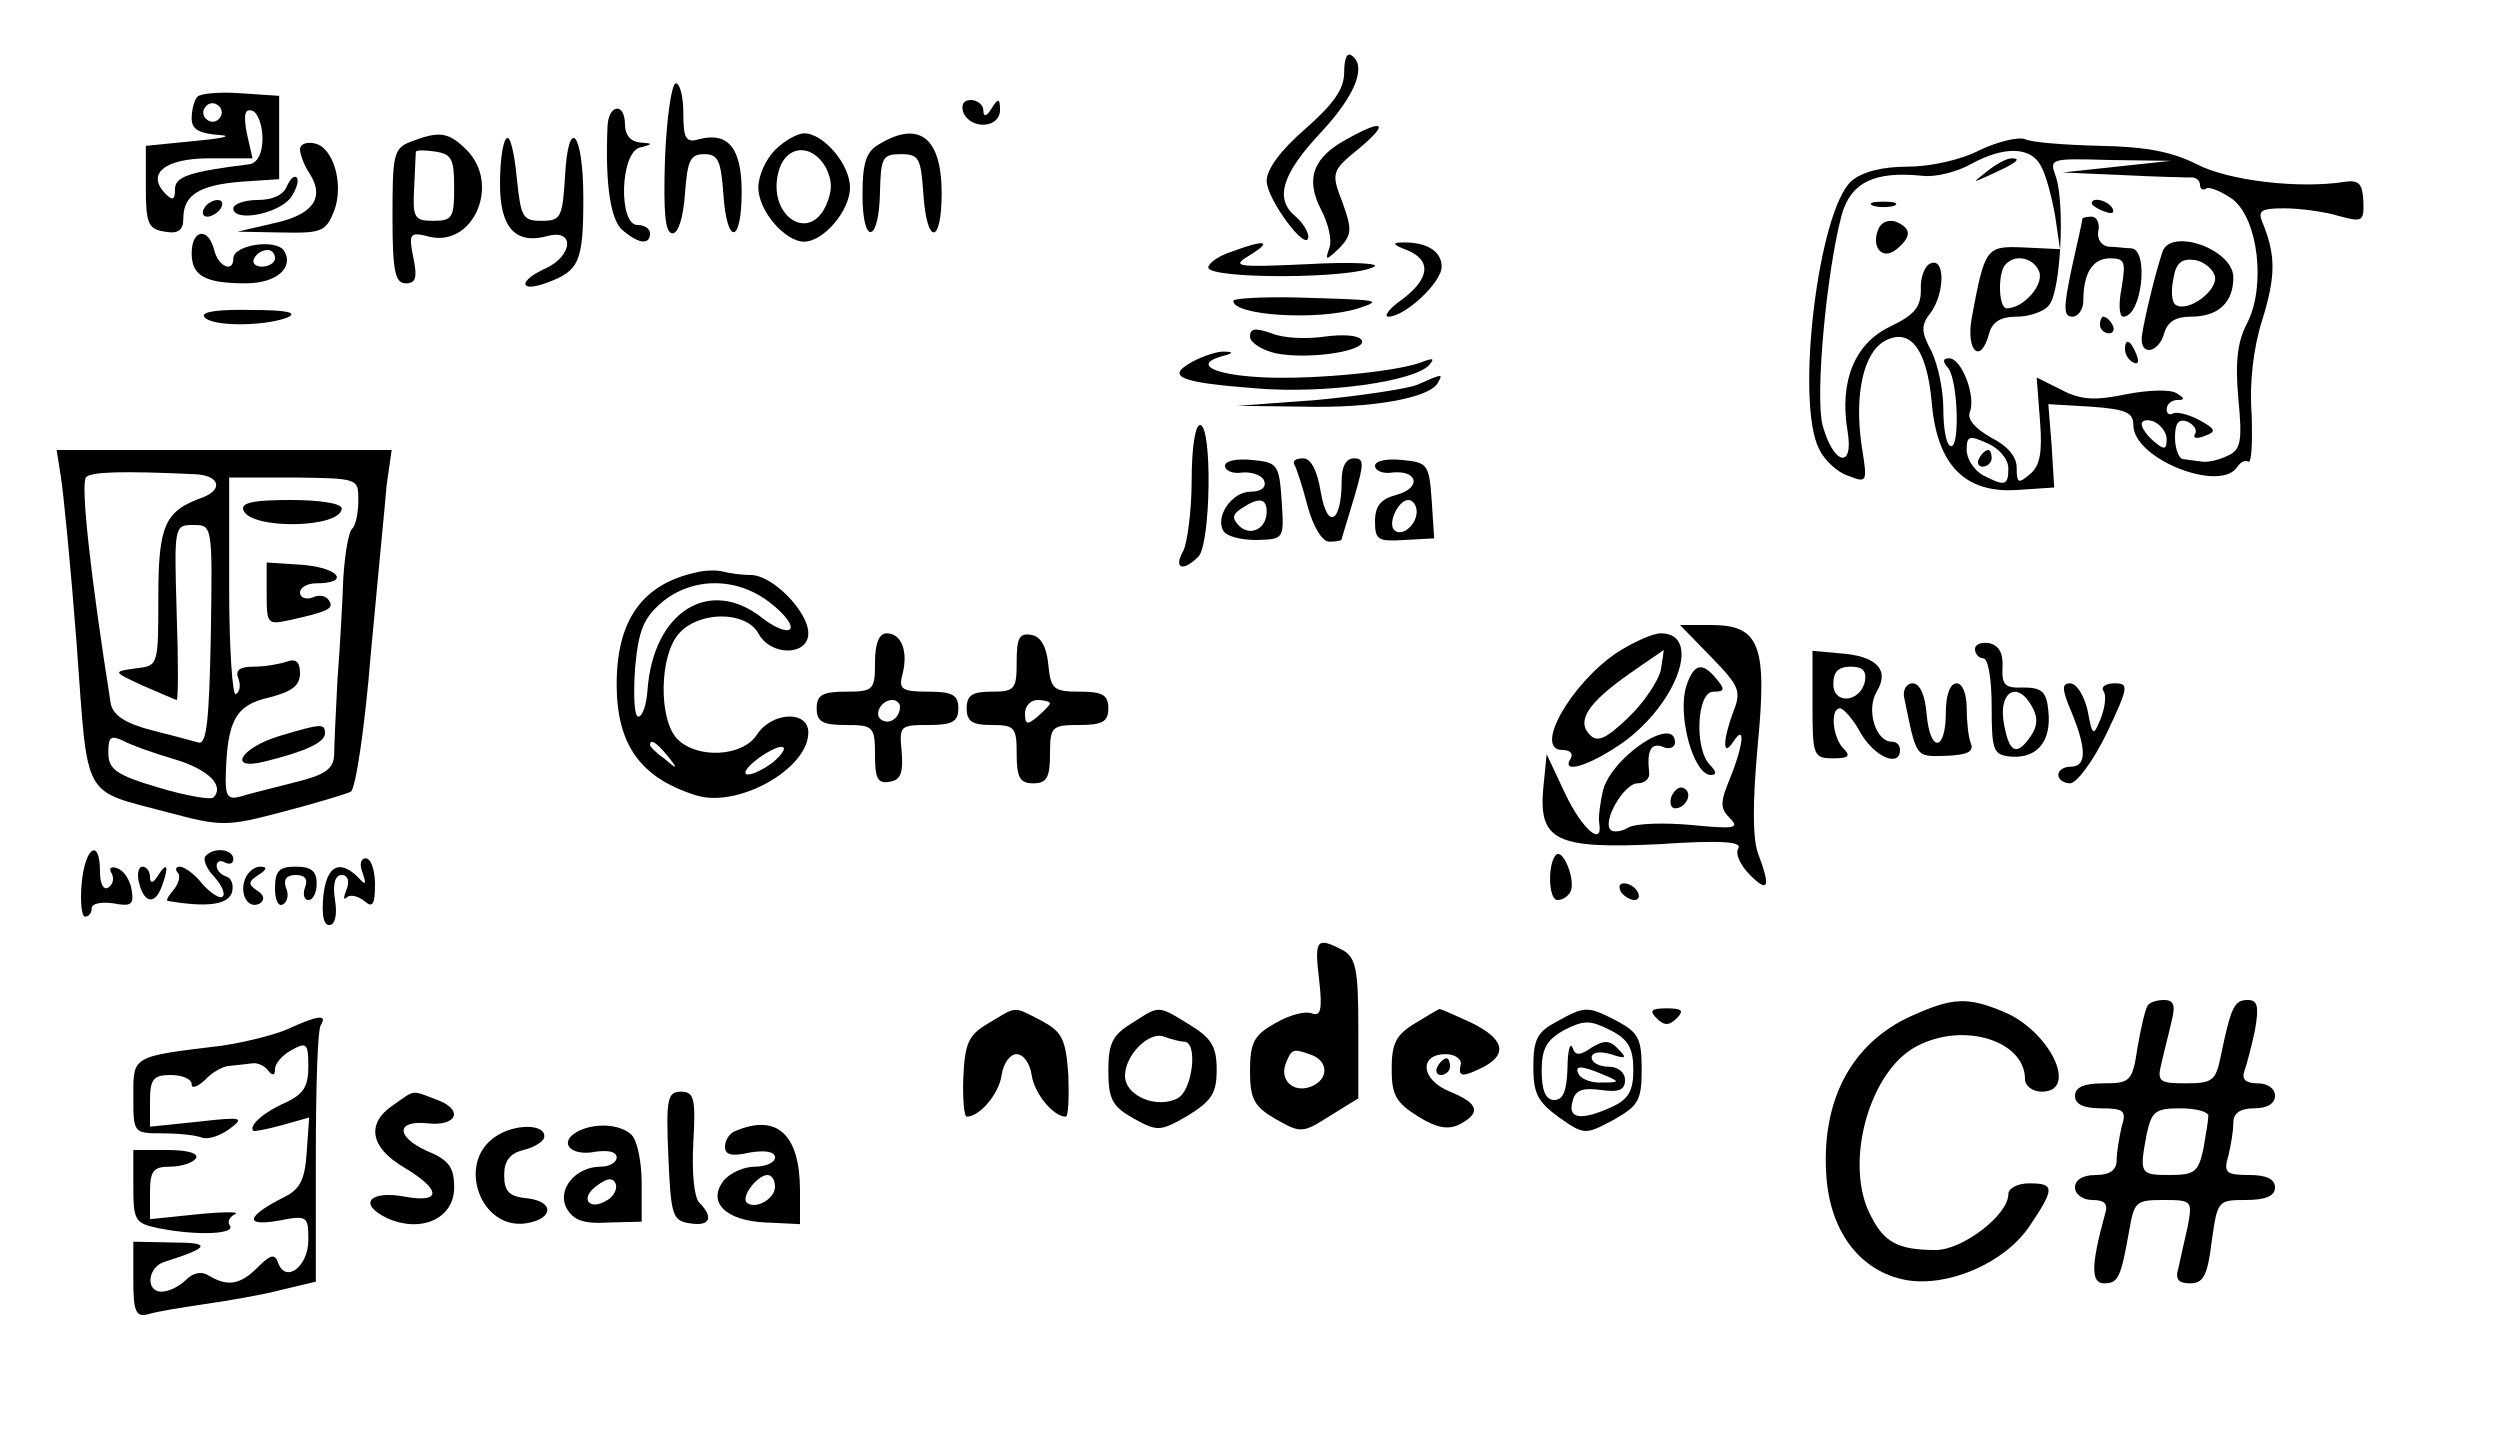 <?xml version="1.0" standalone="no"?>
<!DOCTYPE svg PUBLIC "-//W3C//DTD SVG 20010904//EN"
 "http://www.w3.org/TR/2001/REC-SVG-20010904/DTD/svg10.dtd">
<svg version="1.0" xmlns="http://www.w3.org/2000/svg"
 width="300pt" height="172pt" viewBox="0 0 300 172"
 preserveAspectRatio="xMidYMid meet">
<g transform="translate(0,172) scale(0.1,-0.1)"
fill="#000000" stroke="none">
<path d="M1613 1633 c0 -20 -13 -38 -47 -68 -29 -25 -46 -48 -46 -62 0 -22 49
-88 50 -67 0 6 -7 17 -15 24 -26 21 -17 51 30 101 42 45 56 81 36 93 -5 3 -8
-6 -8 -21z"/>
<path d="M798 1530 c-2 -65 0 -90 9 -90 7 0 13 19 15 48 3 39 6 47 23 47 17 0
20 -8 23 -47 4 -63 22 -62 22 2 0 52 -16 72 -51 63 -16 -5 -19 1 -19 31 0 20
-4 36 -9 36 -5 0 -11 -41 -13 -90z"/>
<path d="M237 1604 c-4 -4 -7 -16 -7 -26 0 -13 8 -18 33 -20 17 -1 5 -4 -28
-7 l-60 -6 0 -50 c0 -44 3 -50 23 -53 16 -3 22 2 22 16 0 28 19 40 70 44 l45
3 0 50 0 50 -45 3 c-25 2 -49 0 -53 -4z m27 -25 c-3 -5 -10 -7 -15 -3 -5 3 -7
10 -3 15 3 5 10 7 15 3 5 -3 7 -10 3 -15z m51 -25 c0 -18 -6 -29 -15 -31 -73
-9 -90 -15 -90 -30 0 -13 -3 -14 -11 -6 -24 24 -2 43 52 43 l52 0 -7 31 c-4
22 -2 29 7 26 6 -2 12 -17 12 -33z"/>
<path d="M1156 1585 c9 -21 44 -19 44 3 0 14 -2 15 -10 2 -6 -10 -10 -11 -10
-2 0 6 -7 12 -15 12 -9 0 -12 -6 -9 -15z"/>
<path d="M729 1568 c-3 -71 4 -114 19 -125 19 -16 32 -17 32 -3 0 6 -7 10 -15
10 -23 0 -21 87 3 93 16 4 16 5 0 6 -11 1 -18 9 -18 21 0 28 -20 25 -21 -2z"/>
<path d="M1618 1554 c-42 -22 -52 -48 -33 -85 9 -17 14 -38 10 -47 -5 -15 -4
-15 12 0 15 16 16 22 4 55 -14 36 -13 38 20 65 36 30 30 36 -13 12z"/>
<path d="M493 1550 c-21 -8 -22 -16 -22 -90 0 -65 3 -80 16 -80 12 0 14 7 9
31 -6 29 -4 31 19 25 53 -13 86 63 45 104 -22 22 -33 23 -67 10z m52 -55 c0
-36 -2 -40 -25 -40 -23 0 -25 4 -23 40 1 22 2 41 2 43 1 2 11 2 24 0 19 -3 22
-9 22 -43z"/>
<path d="M608 1554 c-5 -4 -8 -29 -8 -55 0 -53 19 -73 58 -62 32 8 29 -24 -3
-39 -34 -15 -32 -30 2 -17 38 14 43 25 43 101 0 80 -18 101 -22 26 -3 -49 -5
-53 -28 -53 -23 0 -25 4 -30 53 -3 30 -8 50 -12 46z"/>
<path d="M930 1540 c-11 -11 -20 -31 -20 -45 0 -28 32 -65 55 -65 23 0 55 37
55 65 0 28 -32 65 -55 65 -8 0 -24 -9 -35 -20z m61 -21 c8 -16 8 -28 0 -46
-21 -45 -70 -11 -57 40 8 33 40 36 57 6z"/>
<path d="M1055 1547 c-16 -9 -20 -23 -20 -61 0 -62 20 -58 21 4 1 41 3 45 25
45 22 0 24 -5 27 -47 4 -63 22 -62 22 0 0 67 -27 88 -75 59z"/>
<path d="M2376 1540 c-23 -12 -60 -20 -87 -20 -30 0 -54 -6 -67 -17 -40 -35
-68 -266 -39 -322 6 -13 22 -28 35 -32 23 -9 23 -8 16 36 -9 61 2 112 28 126
30 16 50 -9 56 -73 6 -75 39 -110 102 -106 l45 3 -3 50 -4 50 51 -3 c42 -3 51
-7 51 -22 0 -41 105 -82 125 -50 4 6 9 8 13 6 4 -2 5 23 4 56 -3 38 2 81 13
115 16 52 16 77 0 116 -6 14 -2 17 26 17 19 0 48 -4 65 -9 29 -8 31 -7 30 18
-1 20 -5 25 -21 23 -55 -9 -141 1 -179 21 -30 15 -61 21 -116 22 -41 1 -82 4
-90 8 -8 3 -33 -3 -54 -13z m73 -19 c6 -10 13 -37 17 -59 l6 -41 -42 2 c-47 2
-48 1 -64 -85 -7 -40 11 -56 21 -18 4 14 14 20 33 20 15 0 33 6 39 14 14 17
19 122 8 154 -8 22 -7 22 65 20 l73 -1 -65 -7 -65 -7 70 -3 c39 -2 76 -3 83
-3 6 1 12 -3 12 -9 0 -5 4 -7 8 -4 4 2 18 -4 31 -13 31 -24 40 -104 18 -148
-12 -22 -15 -47 -11 -91 5 -52 3 -62 -13 -69 -10 -5 -24 -8 -30 -7 -7 1 -17 2
-23 3 -5 0 -10 12 -10 26 0 17 4 23 15 19 8 -4 12 -10 9 -15 -3 -5 2 -6 12 -2
14 5 13 8 -7 19 -13 7 -27 10 -31 8 -5 -3 -8 0 -8 5 0 6 6 11 13 11 9 0 9 2
-1 8 -7 5 -34 4 -60 -1 -38 -8 -55 -7 -78 5 l-30 15 4 -52 c3 -38 0 -54 -12
-64 -14 -12 -16 -11 -16 8 0 13 -11 26 -31 36 -19 11 -29 22 -25 31 7 19 -10
64 -25 64 -8 0 -8 -4 -1 -12 12 -16 14 -101 2 -93 -5 3 -8 23 -8 44 0 22 -6
52 -14 69 -13 24 -13 32 -1 47 17 24 17 66 0 59 -7 -2 -13 -17 -12 -32 0 -21
-8 -30 -37 -44 -42 -20 -61 -65 -51 -125 8 -47 -17 -41 -30 7 -9 36 5 185 23
252 11 39 39 53 97 47 16 -2 42 5 58 14 40 22 72 21 84 -2z m-2 -127 c6 -16
-19 -44 -39 -44 -10 0 -11 44 -1 53 12 13 34 7 40 -9z m153 -201 c0 -13 -3
-13 -15 -3 -8 7 -15 16 -15 21 0 5 7 6 15 3 8 -4 15 -13 15 -21z m-190 -35 c0
-21 -4 -22 -31 -8 -10 6 -19 19 -19 30 0 17 3 18 25 8 14 -6 25 -19 25 -30z"/>
<path d="M2384 1514 c-18 -14 -18 -14 6 -3 31 14 36 19 24 19 -6 0 -19 -7 -30
-16z"/>
<path d="M2248 1473 c6 -2 18 -2 25 0 6 3 1 5 -13 5 -14 0 -19 -2 -12 -5z"/>
<path d="M2510 1476 c0 -2 7 -7 16 -10 8 -3 12 -2 9 4 -6 10 -25 14 -25 6z"/>
<path d="M2254 1445 c-9 -22 5 -38 22 -24 18 15 18 25 -1 33 -9 3 -18 -1 -21
-9z"/>
<path d="M2499 1458 c0 -2 -6 -29 -13 -60 -10 -48 -10 -58 1 -58 7 0 13 9 13
19 0 33 11 51 32 51 18 0 19 -4 14 -35 -4 -20 -3 -35 2 -35 22 0 31 79 10 82
-7 0 -20 2 -28 2 -8 1 -14 9 -12 19 2 9 -2 17 -8 17 -5 0 -10 -1 -11 -2z"/>
<path d="M2595 1418 c-10 -30 -25 -94 -25 -105 0 -21 21 -15 27 7 4 14 14 20
32 20 33 0 51 17 51 47 0 34 -75 60 -85 31z m63 -30 c3 -17 -32 -43 -47 -34
-5 3 -6 17 -3 31 3 20 10 25 26 23 11 -2 22 -11 24 -20z"/>
<path d="M2520 1330 c0 -5 5 -10 11 -10 5 0 7 5 4 10 -3 6 -8 10 -11 10 -2 0
-4 -4 -4 -10z"/>
<path d="M2550 1301 c0 -6 4 -13 10 -16 6 -3 7 1 4 9 -7 18 -14 21 -14 7z"/>
<path d="M2375 1170 c-3 -5 -1 -10 4 -10 6 0 11 5 11 10 0 6 -2 10 -4 10 -3 0
-8 -4 -11 -10z"/>
<path d="M360 1541 c0 -6 5 -20 12 -30 18 -29 3 -49 -44 -59 l-43 -10 53 -1
c48 -1 53 1 63 26 12 32 -1 77 -24 81 -9 2 -17 -1 -17 -7z"/>
<path d="M344 1496 c-4 -10 -17 -16 -35 -16 -16 0 -29 -5 -29 -10 0 -17 54 -7
69 13 7 10 10 21 7 24 -3 3 -8 -2 -12 -11z"/>
<path d="M245 1470 c-3 -5 -2 -10 4 -10 5 0 13 5 16 10 3 6 2 10 -4 10 -5 0
-13 -4 -16 -10z"/>
<path d="M230 1416 c0 -27 16 -36 65 -36 37 0 58 19 46 39 -10 15 -61 7 -61
-9 0 -18 -18 -10 -23 10 -7 28 -27 25 -27 -4z m100 -6 c0 -5 -7 -10 -16 -10
-8 0 -12 5 -9 10 3 6 10 10 16 10 5 0 9 -4 9 -10z"/>
<path d="M1478 1418 c-16 -5 -28 -14 -28 -19 0 -14 173 -14 199 1 8 4 -28 6
-80 3 -87 -4 -92 -3 -69 11 28 17 18 19 -22 4z"/>
<path d="M1688 1420 c30 -12 28 -34 -5 -59 -16 -11 -23 -21 -17 -21 20 0 64
41 64 60 0 19 -19 30 -48 29 -12 0 -10 -3 6 -9z"/>
<path d="M1480 1359 c0 -18 103 -24 150 -9 30 10 27 10 -73 13 -42 1 -77 -1
-77 -4z"/>
<path d="M245 1340 c7 -12 71 -12 100 -1 13 6 -1 9 -43 9 -39 1 -61 -2 -57 -8z"/>
<path d="M1500 1316 c0 -7 14 -16 31 -20 40 -8 111 3 103 16 -4 6 -23 7 -45 4
-21 -3 -49 -2 -63 4 -20 7 -26 6 -26 -4z"/>
<path d="M1431 1286 c-33 -18 -16 -25 76 -32 82 -7 190 8 208 28 7 8 5 9 -10
3 -33 -12 -144 -22 -202 -17 -52 4 -69 16 -35 25 12 3 12 5 2 5 -8 1 -26 -5
-39 -12z"/>
<path d="M1700 1258 c-14 -5 -68 -13 -120 -18 l-95 -7 80 -1 c80 -2 149 10
160 28 7 12 7 12 -25 -2z"/>
<path d="M1430 1144 c0 -36 -5 -74 -10 -85 -12 -21 -1 -26 18 -7 15 15 17 158
2 158 -6 0 -10 -29 -10 -66z"/>
<path d="M73 1148 c3 -18 12 -109 19 -201 14 -190 5 -174 110 -202 64 -17 70
-17 138 1 38 10 75 21 81 24 6 4 17 79 24 166 8 87 17 178 19 202 l6 42 -201
0 -201 0 5 -32z m160 3 c30 -1 36 -18 10 -28 -45 -16 -53 -33 -53 -119 0 -83
0 -83 -27 -86 -28 -4 -28 -4 9 -21 21 -9 39 -17 40 -17 2 0 2 47 0 105 -3 104
-3 105 20 105 23 0 23 0 21 -132 -2 -103 -5 -132 -15 -129 -7 2 -33 9 -57 15
-31 8 -45 18 -48 31 -25 158 -36 262 -30 272 5 7 44 8 130 4z m197 -31 c0 -15
-3 -30 -7 -34 -5 -4 -9 -31 -11 -59 -1 -29 -4 -83 -7 -122 -2 -38 -4 -80 -4
-91 -1 -17 -11 -24 -48 -33 -27 -7 -56 -14 -65 -17 -15 -4 -18 1 -17 28 2 64
12 82 52 91 27 7 37 14 37 29 0 14 -5 18 -16 14 -9 -3 -26 -6 -40 -6 -16 0
-22 -4 -18 -14 3 -8 2 -16 -3 -19 -4 -3 -8 55 -8 127 l0 133 77 0 c78 -1 78
-1 78 -27z m-221 -311 c41 -12 61 -32 47 -46 -3 -3 -33 2 -66 12 -51 15 -60
22 -60 42 0 19 3 21 18 14 9 -5 37 -15 61 -22z"/>
<path d="M292 1108 c8 -24 118 -22 118 2 0 6 -27 10 -61 10 -44 0 -60 -3 -57
-12z"/>
<path d="M320 1007 c0 -36 1 -37 28 -31 46 10 53 14 47 23 -3 6 -12 8 -20 4
-8 -3 -15 0 -15 6 0 6 9 11 19 11 41 0 29 18 -14 22 l-45 3 0 -38z"/>
<path d="M336 837 c-47 -14 -64 -42 -19 -31 49 12 73 23 73 34 0 12 -4 12 -54
-3z"/>
<path d="M1470 1161 c0 -6 10 -10 21 -8 12 1 24 -4 26 -10 3 -8 -4 -13 -16
-13 -23 0 -43 -30 -33 -47 4 -7 22 -11 40 -11 33 1 33 1 30 47 -3 44 -5 46
-35 49 -19 2 -33 -1 -33 -7z m50 -55 c0 -21 -20 -30 -33 -17 -9 9 -8 14 3 21
21 14 30 12 30 -4z"/>
<path d="M1553 1163 c3 -5 10 -27 16 -50 7 -26 18 -43 26 -43 8 0 15 1 15 3 0
1 7 23 15 50 12 41 12 47 0 47 -10 0 -15 -10 -15 -27 0 -50 -17 -60 -25 -14
-4 26 -12 41 -21 41 -9 0 -13 -3 -11 -7z"/>
<path d="M1650 1161 c0 -6 10 -10 21 -8 31 3 35 -19 4 -27 -18 -5 -25 -13 -25
-32 0 -22 4 -24 35 -22 l36 2 -3 46 c-3 43 -5 45 -35 48 -19 2 -33 -1 -33 -7z
m50 -55 c0 -16 -18 -31 -27 -22 -8 8 5 36 17 36 5 0 10 -6 10 -14z"/>
<path d="M835 1033 c-64 -14 -95 -57 -95 -134 0 -72 28 -112 94 -133 50 -17
136 31 136 75 0 27 -44 25 -62 -3 -17 -26 -71 -29 -95 -5 -23 23 -22 101 2
127 24 27 80 27 95 0 15 -28 60 -27 60 0 0 26 -43 70 -69 70 -11 0 -25 2 -33
4 -7 2 -22 2 -33 -1z m90 -37 c17 -13 27 -27 23 -31 -4 -4 -19 2 -34 14 -63
49 -130 7 -137 -87 -1 -17 -6 -32 -11 -32 -5 0 -6 26 -4 57 4 46 10 61 32 80
37 31 91 31 131 -1z m-124 -183 c13 -16 12 -17 -3 -4 -10 7 -18 15 -18 17 0 8
8 3 21 -13z m125 -9 c-30 -21 -45 -16 -16 6 14 10 27 16 30 13 3 -2 -4 -11
-14 -19z"/>
<path d="M2053 932 c34 -35 37 -41 27 -66 -13 -35 -13 -56 0 -36 15 23 12 -5
-4 -44 -12 -29 -12 -36 0 -48 12 -12 5 -13 -46 -8 -33 3 -67 2 -76 -3 -8 -5
-18 -6 -21 -3 -11 10 16 56 32 56 9 0 15 6 14 13 -3 26 2 36 16 31 8 -4 15 -1
15 5 0 33 -74 -16 -86 -56 -4 -16 -6 -34 -5 -40 5 -30 -20 -9 -41 35 l-22 47
-4 -40 c-6 -64 15 -74 139 -68 74 5 100 3 95 -5 -4 -6 2 -20 14 -32 22 -22 25
-15 10 25 -7 18 -7 61 -1 128 12 123 3 147 -56 147 l-37 0 37 -38z"/>
<path d="M1050 925 c0 -33 -2 -35 -35 -35 -28 0 -35 -4 -35 -20 0 -16 7 -20
35 -20 33 0 35 -2 35 -36 0 -28 3 -35 18 -32 13 2 16 11 14 36 -3 31 -2 32 32
32 29 0 36 4 36 20 0 16 -7 20 -36 20 -32 0 -36 3 -31 21 7 27 -1 49 -19 49
-9 0 -14 -12 -14 -35z m30 -53 c0 -13 -12 -22 -22 -16 -10 6 -1 24 13 24 5 0
9 -4 9 -8z"/>
<path d="M1220 926 c0 -33 -2 -36 -30 -36 -23 0 -30 -4 -30 -20 0 -16 7 -20
30 -20 28 0 30 -3 30 -35 0 -28 4 -35 20 -35 16 0 20 7 20 35 0 33 2 35 35 35
28 0 35 4 35 20 0 16 -7 20 -34 20 -32 0 -35 3 -38 32 -2 22 -9 34 -20 36 -15
3 -18 -4 -18 -32z m40 -50 c0 -2 -7 -9 -15 -16 -12 -10 -15 -10 -15 4 0 9 7
16 15 16 8 0 15 -2 15 -4z"/>
<path d="M1939 936 c-55 -38 -99 -116 -64 -116 9 0 13 -4 10 -10 -13 -20 23
-9 64 20 65 48 93 130 44 130 -10 0 -34 -11 -54 -24z m54 -20 c-3 -13 -20 -39
-39 -57 -27 -26 -37 -30 -46 -21 -17 17 -2 39 48 74 21 15 40 27 40 28 1 0 -1
-11 -3 -24z"/>
<path d="M2370 941 c0 -6 5 -11 10 -11 6 0 10 -26 10 -58 0 -54 2 -58 24 -60
31 -2 48 19 44 55 -2 23 -8 28 -30 28 -22 -1 -26 3 -25 24 1 17 -4 26 -15 29
-10 2 -18 -1 -18 -7z m69 -70 c7 -13 6 -24 -4 -37 -15 -21 -24 -17 -30 16 -8
40 16 55 34 21z"/>
<path d="M2175 874 c0 -61 1 -64 25 -64 19 0 21 3 12 12 -13 13 -16 48 -4 48
4 0 16 -13 25 -30 17 -29 47 -41 47 -20 0 6 -4 10 -10 10 -19 0 -31 38 -18 60
16 26 0 43 -44 46 l-33 3 0 -65z m63 29 c-5 -26 -38 -29 -38 -4 0 15 6 21 21
21 14 0 19 -5 17 -17z"/>
<path d="M2024 898 c-12 -35 8 -108 29 -108 7 0 7 4 -1 12 -19 19 -16 88 4 88
14 0 14 3 4 15 -17 21 -27 19 -36 -7z"/>
<path d="M2285 883 c15 -73 13 -71 50 -70 26 1 34 5 30 15 -3 7 -5 27 -5 43 0
16 -5 29 -12 29 -8 0 -13 -14 -13 -35 0 -47 -19 -49 -23 -2 -2 23 -8 37 -17
37 -7 0 -12 -8 -10 -17z"/>
<path d="M2486 865 c18 -44 18 -65 -1 -65 -8 0 -15 -4 -15 -10 0 -5 6 -10 14
-10 8 0 28 27 44 60 26 55 27 60 10 60 -11 0 -17 -4 -14 -9 4 -5 2 -20 -3 -33
-9 -22 -10 -22 -16 10 -4 17 -13 32 -21 32 -10 0 -10 -7 2 -35z"/>
<path d="M2006 765 c-3 -8 -1 -15 4 -15 13 0 22 18 11 24 -5 3 -11 -1 -15 -9z"/>
<path d="M98 660 c-2 -22 0 -40 4 -40 5 0 8 5 8 10 0 6 12 8 26 6 21 -4 25 -2
22 16 -2 12 -9 23 -17 26 -8 3 -11 0 -7 -6 3 -6 2 -13 -4 -17 -6 -4 -10 5 -10
19 0 41 -18 30 -22 -14z"/>
<path d="M247 693 c-4 -3 0 -15 10 -25 9 -10 14 -21 10 -24 -3 -3 -14 4 -24
15 -9 12 -22 21 -27 21 -5 0 -6 -3 -3 -7 4 -3 2 -12 -4 -20 -6 -7 -10 -13 -8
-14 46 -8 71 -5 77 9 3 9 0 18 -6 20 -7 2 -12 8 -12 13 0 6 5 7 10 4 6 -3 10
-1 10 4 0 12 -23 15 -33 4z"/>
<path d="M1867 694 c-10 -11 -9 -54 2 -54 6 0 12 4 15 9 8 12 -8 54 -17 45z"/>
<path d="M435 673 c5 -15 4 -16 -6 -5 -22 21 -37 13 -41 -23 -2 -22 0 -35 7
-35 7 0 10 12 7 30 -3 19 0 30 8 30 7 0 10 -7 6 -17 -4 -10 -4 -14 0 -10 4 4
13 2 21 -4 10 -9 13 -5 13 20 0 17 -5 31 -11 31 -6 0 -8 -7 -4 -17z"/>
<path d="M167 660 c6 -24 19 -26 27 -4 9 24 7 31 -4 14 -6 -10 -10 -11 -10 -2
0 6 -4 12 -9 12 -5 0 -7 -9 -4 -20z"/>
<path d="M294 665 c-7 -18 4 -37 18 -29 6 4 5 10 -3 15 -12 8 -11 11 1 19 11
7 11 10 2 10 -7 0 -15 -7 -18 -15z"/>
<path d="M330 654 c0 -14 4 -23 10 -19 5 3 7 12 3 20 -3 10 1 15 12 15 11 0
15 -5 11 -15 -3 -8 -1 -15 4 -15 6 0 10 9 10 20 0 15 -7 20 -25 20 -20 0 -25
-5 -25 -26z"/>
<path d="M1945 650 c3 -5 11 -10 16 -10 6 0 7 5 4 10 -3 6 -11 10 -16 10 -6 0
-7 -4 -4 -10z"/>
<path d="M1583 544 c4 -36 2 -44 -9 -40 -8 3 -27 -2 -44 -12 -25 -14 -30 -23
-30 -57 0 -34 5 -43 31 -58 30 -17 32 -17 65 4 l34 21 0 83 c0 73 -3 86 -19
95 -31 16 -34 13 -28 -36z m-9 -90 c21 -8 20 -30 -1 -38 -21 -8 -38 8 -30 28
7 18 9 18 31 10z"/>
<path d="M2294 501 c-73 -33 -110 -103 -102 -197 6 -65 42 -110 95 -120 50 -9
118 20 148 64 31 46 31 52 0 52 -14 0 -25 -6 -25 -13 0 -25 -55 -67 -87 -67
-45 0 -62 9 -78 41 -33 62 -2 175 56 204 56 29 129 6 129 -40 0 -8 9 -15 20
-15 45 0 10 73 -46 96 -43 18 -61 17 -110 -5z"/>
<path d="M2577 513 c-3 -5 -8 -27 -12 -50 -6 -41 -9 -43 -41 -43 -24 0 -34 -5
-34 -15 0 -10 10 -15 31 -15 28 0 31 -3 25 -22 -3 -13 -6 -31 -6 -40 0 -12 -8
-18 -25 -18 -16 0 -25 -6 -25 -15 0 -8 9 -15 21 -15 15 0 19 -5 15 -17 -17
-62 -17 -83 -1 -83 17 0 20 7 30 63 6 35 8 37 41 37 35 0 35 -1 29 -33 -4 -17
-9 -40 -11 -49 -4 -13 0 -18 14 -18 16 0 21 9 26 50 7 49 7 50 41 50 24 0 35
5 35 15 0 10 -10 15 -31 15 -28 0 -31 3 -25 23 3 12 6 30 6 40 0 11 8 17 25
17 16 0 25 6 25 15 0 9 -9 15 -21 15 -14 0 -19 5 -16 14 3 8 9 31 13 50 5 29
3 36 -9 36 -16 0 -20 -9 -32 -67 -6 -30 -10 -33 -42 -33 -32 0 -35 2 -29 25 3
14 9 36 12 50 5 19 2 25 -9 25 -9 0 -18 -3 -20 -7z m73 -132 c0 -5 -3 -23 -6
-40 -6 -27 -10 -31 -40 -31 -36 0 -37 1 -28 49 6 27 10 31 40 31 19 0 34 -4
34 -9z"/>
<path d="M1186 492 c-24 -14 -28 -24 -30 -64 -1 -27 1 -48 4 -48 16 0 39 28
42 50 2 14 10 25 18 25 8 0 16 -11 18 -25 3 -22 26 -50 41 -50 3 0 4 23 3 50
-3 44 -8 52 -32 65 -35 18 -29 18 -64 -3z"/>
<path d="M1358 492 c-23 -14 -28 -24 -28 -57 0 -34 5 -43 30 -57 29 -16 32
-16 65 3 29 18 35 27 35 55 0 28 -6 38 -32 54 -39 24 -36 24 -70 2z m63 -22
c17 0 10 -59 -8 -68 -25 -13 -63 3 -63 27 0 25 29 54 47 47 8 -3 19 -6 24 -6z"/>
<path d="M1698 492 c-23 -14 -28 -24 -28 -55 0 -31 5 -40 32 -57 23 -14 36
-16 50 -9 26 14 22 25 -12 39 -35 14 -38 45 -5 45 11 0 19 -6 18 -12 -4 -16 2
-16 28 -3 29 16 23 34 -16 53 -20 9 -37 17 -38 16 -1 0 -14 -8 -29 -17z"/>
<path d="M1868 494 c-23 -12 -28 -21 -28 -54 0 -32 5 -42 31 -61 30 -21 31
-21 65 -3 30 17 34 23 34 61 0 37 -4 44 -30 58 -35 18 -38 18 -72 -1z m92 -58
c0 -25 -6 -35 -25 -44 -37 -17 -54 -15 -48 6 3 14 12 17 34 14 22 -3 29 0 29
12 0 9 -8 16 -20 16 -11 0 -20 5 -20 11 0 6 9 8 23 4 18 -6 20 -5 9 6 -10 11
-17 11 -32 2 -14 -10 -20 -10 -23 0 -3 7 -6 -5 -6 -25 -1 -27 -5 -38 -16 -38
-10 0 -15 11 -15 35 0 27 6 37 27 49 24 12 31 12 55 0 22 -11 28 -22 28 -48z
m-35 -6 c19 -8 19 -9 -2 -9 -12 -1 -25 4 -28 9 -7 12 2 12 30 0z"/>
<path d="M1988 498 c9 -9 15 -9 24 0 9 9 7 12 -12 12 -19 0 -21 -3 -12 -12z"/>
<path d="M345 485 c-16 -7 -52 -16 -80 -20 -108 -13 -105 -12 -105 -61 0 -43
0 -44 34 -44 19 0 40 -2 48 -5 7 -3 22 2 33 10 19 14 16 15 -37 9 l-58 -6 0
31 c0 26 4 31 25 31 14 0 25 -5 25 -11 0 -6 7 -3 16 5 8 9 22 17 30 17 8 1 20
2 27 3 6 1 15 -3 19 -9 5 -6 8 -6 8 2 0 7 9 17 20 23 18 10 20 8 20 -20 0 -24
-6 -33 -27 -43 -26 -11 -45 -28 -39 -34 1 -1 17 2 35 7 l32 9 -3 -42 c-2 -32
-8 -44 -26 -53 -46 -23 -50 -36 -9 -29 36 7 37 6 37 -23 0 -32 -27 -52 -36
-28 -4 12 -9 11 -25 -5 -21 -21 -36 -23 -58 -10 -9 6 -19 4 -28 -5 -8 -8 -21
-14 -29 -14 -20 0 -17 30 4 36 54 17 56 23 10 23 l-48 1 0 -46 c0 -38 3 -45
18 -41 9 3 40 8 67 12 28 4 69 11 92 17 l42 10 0 149 c0 82 2 153 6 159 8 13
-3 12 -40 -5z"/>
<path d="M1725 440 c-3 -5 -1 -10 4 -10 6 0 11 5 11 10 0 6 -2 10 -4 10 -3 0
-8 -4 -11 -10z"/>
<path d="M472 394 c-33 -22 -28 -51 13 -75 45 -27 45 -43 1 -35 -43 8 -57 -9
-21 -26 41 -18 80 0 80 37 0 24 -6 33 -33 44 -37 17 -37 37 1 33 35 -4 44 16
12 28 -32 12 -26 13 -53 -6z"/>
<path d="M802 333 c3 -72 5 -78 26 -81 24 -4 29 7 11 25 -6 6 -9 36 -7 72 3
53 1 61 -15 61 -16 0 -18 -9 -15 -77z"/>
<path d="M593 355 c-45 -32 -16 -111 38 -103 33 5 35 26 2 30 -22 2 -28 8 -28
28 0 17 7 26 23 30 13 3 24 10 25 15 3 17 -37 17 -60 0z"/>
<path d="M691 361 c-21 -13 -5 -29 24 -23 15 2 25 0 25 -7 0 -6 -9 -11 -19
-11 -31 0 -53 -28 -41 -50 8 -14 20 -19 50 -17 l40 1 0 46 c0 25 -5 51 -12 58
-14 14 -47 15 -67 3z m38 -81 c-22 -14 -34 2 -13 17 13 10 20 10 23 2 2 -6 -3
-15 -10 -19z"/>
<path d="M883 363 c-7 -2 -13 -11 -13 -19 0 -10 8 -12 30 -7 19 3 30 1 30 -6
0 -6 -11 -11 -24 -11 -13 0 -29 -7 -37 -16 -21 -26 1 -49 50 -51 l41 -2 0 40
c0 67 -27 93 -77 72z m47 -67 c0 -15 -24 -28 -34 -19 -7 7 13 33 25 33 5 0 9
-6 9 -14z"/>
<path d="M160 296 c0 -41 2 -44 31 -50 46 -9 91 -7 85 3 -4 5 0 11 6 14 7 3
-13 3 -44 0 l-58 -6 0 32 c0 26 4 31 24 31 14 0 28 5 31 10 4 6 -10 10 -34 10
l-41 0 0 -44z"/>
</g>
</svg>
